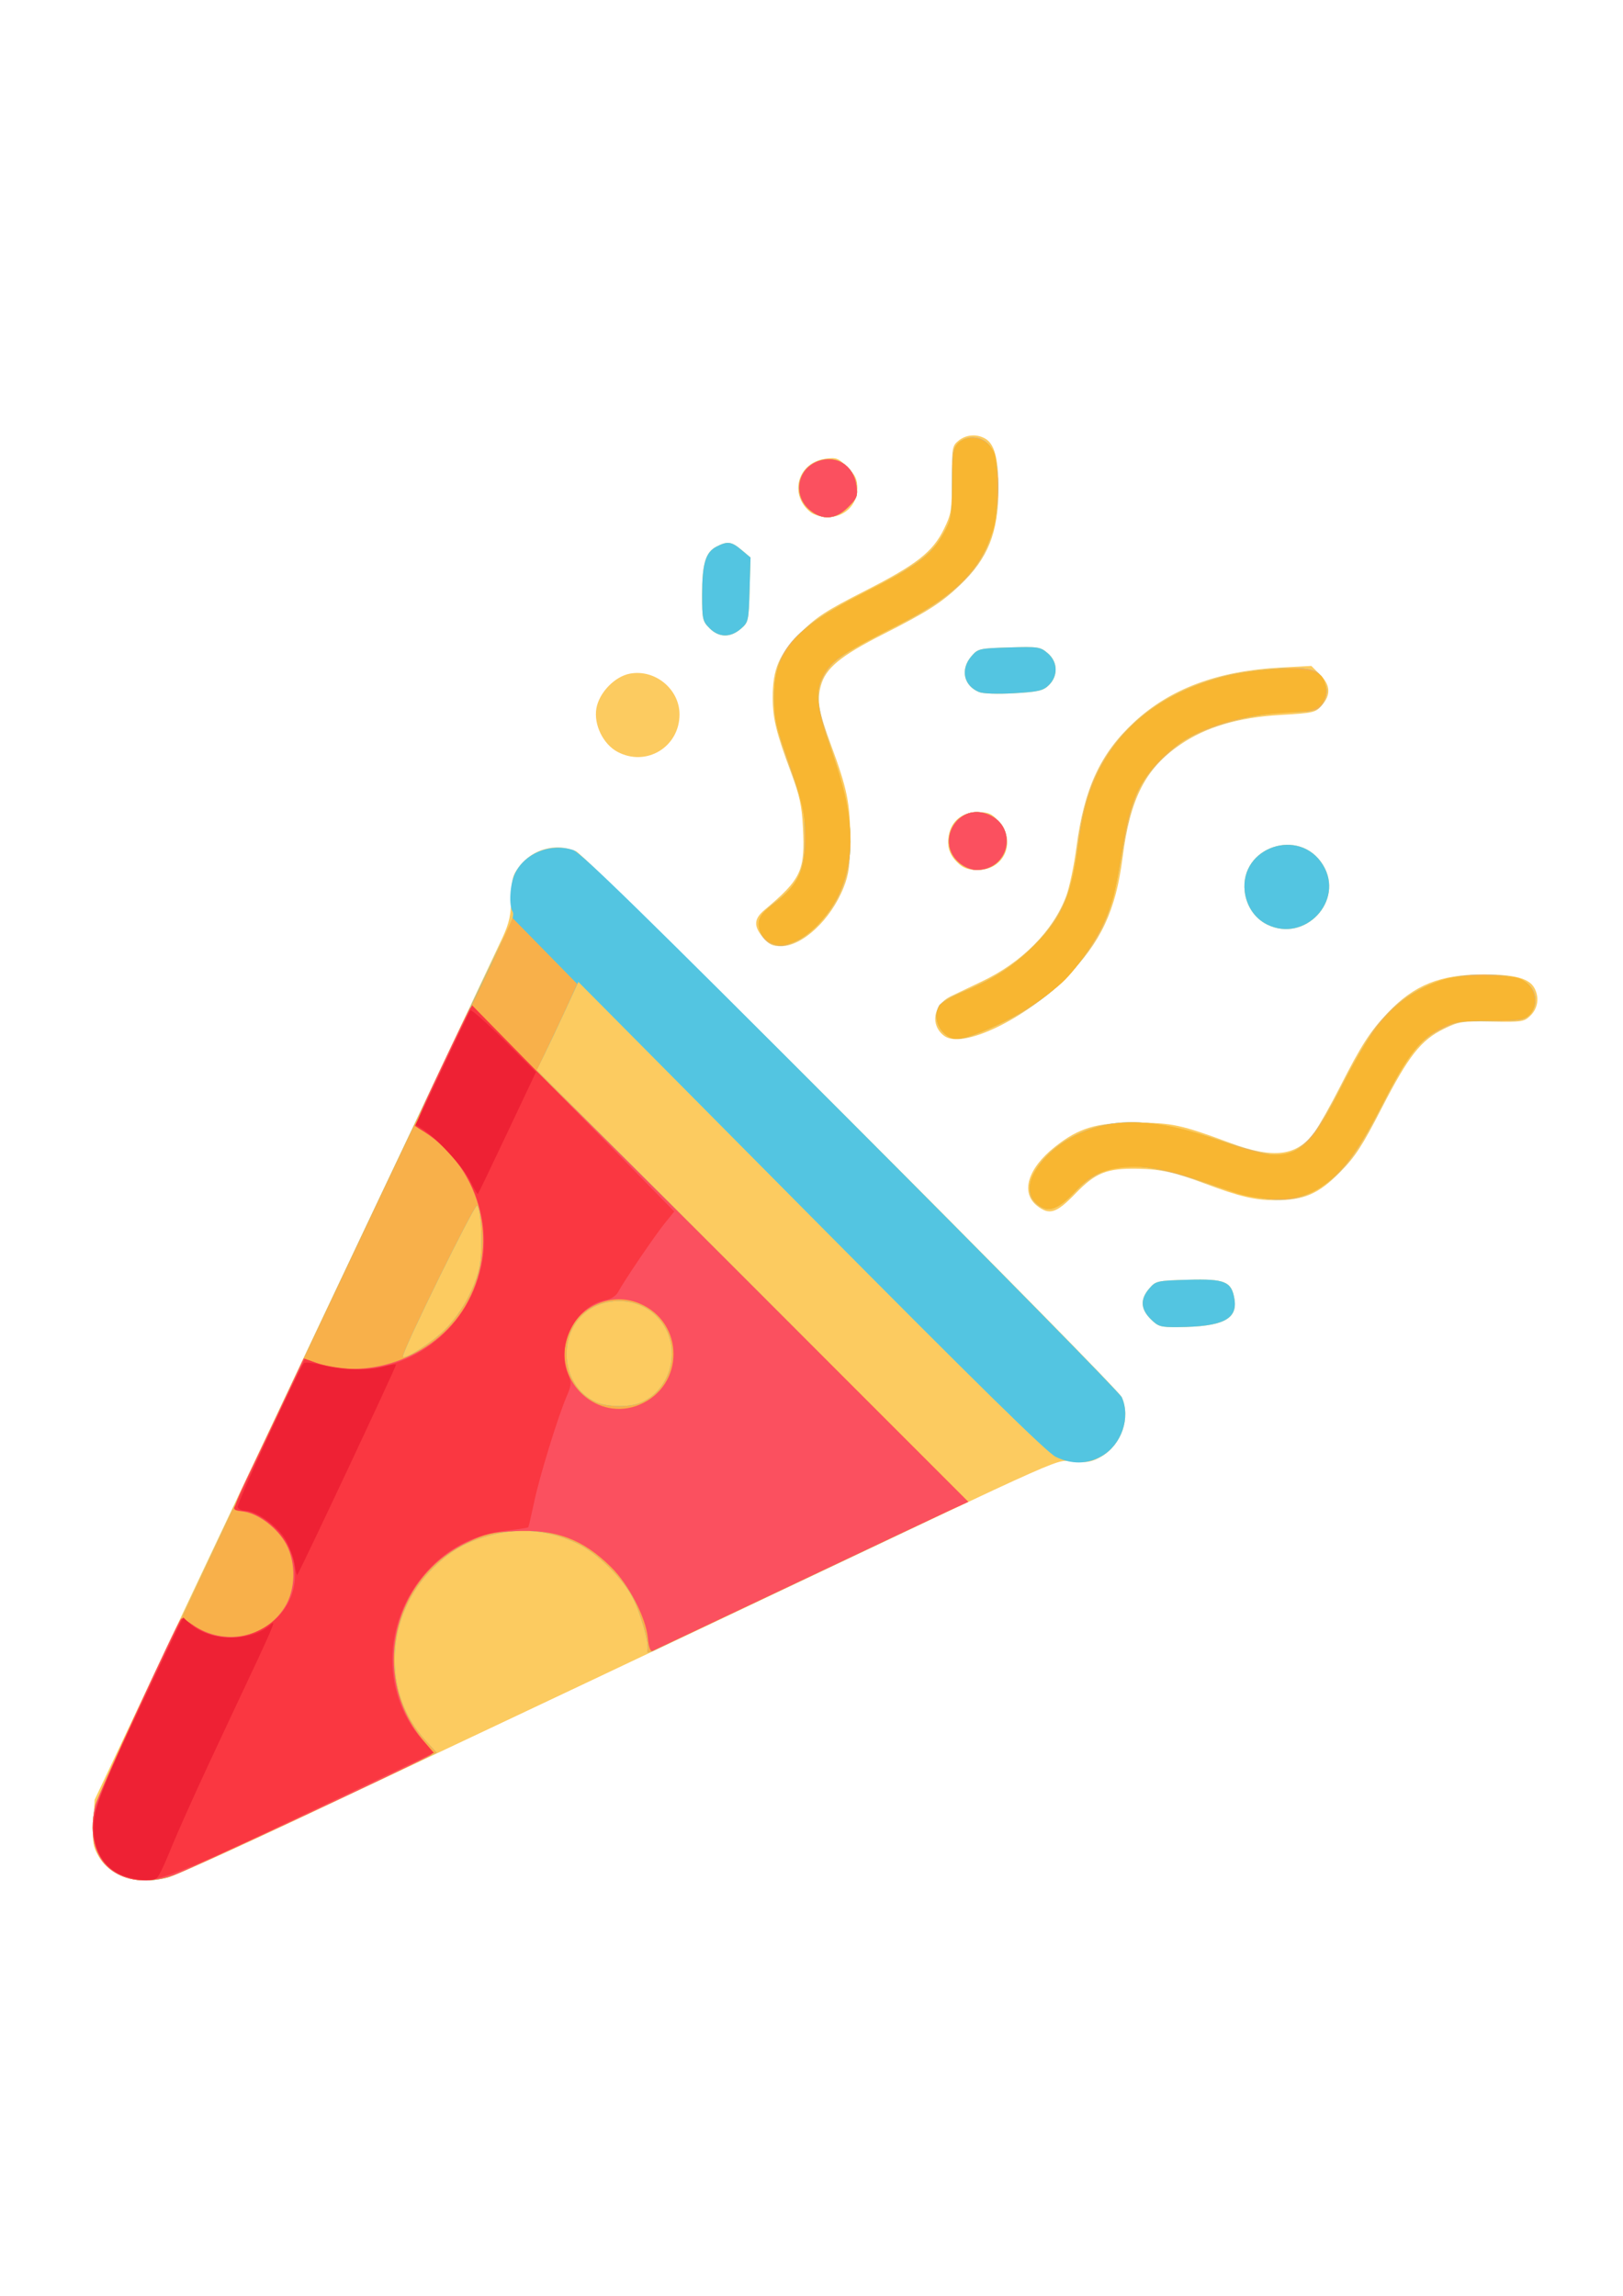 <?xml version="1.0" encoding="UTF-8" standalone="no"?>
<!-- Created with Inkscape (http://www.inkscape.org/) -->

<svg
   width="210mm"
   height="297mm"
   viewBox="0 0 210 297"
   version="1.1"
   id="svg5"
   inkscape:version="1.1 (c68e22c387, 2021-05-23)"
   sodipodi:docname="confetti.svg"
   xmlns:inkscape="http://www.inkscape.org/namespaces/inkscape"
   xmlns:sodipodi="http://sodipodi.sourceforge.net/DTD/sodipodi-0.dtd"
   xmlns="http://www.w3.org/2000/svg"
   xmlns:svg="http://www.w3.org/2000/svg">
  <sodipodi:namedview
     id="namedview7"
     pagecolor="#505050"
     bordercolor="#eeeeee"
     borderopacity="1"
     inkscape:pageshadow="0"
     inkscape:pageopacity="0"
     inkscape:pagecheckerboard="0"
     inkscape:document-units="mm"
     showgrid="false"
     inkscape:zoom="0.70710678"
     inkscape:cx="423.17032"
     inkscape:cy="599.04247"
     inkscape:window-width="2560"
     inkscape:window-height="1387"
     inkscape:window-x="1912"
     inkscape:window-y="-8"
     inkscape:window-maximized="1"
     inkscape:current-layer="g135601" />
  <defs
     id="defs2">
    <inkscape:path-effect
       effect="bspline"
       id="path-effect125776"
       is_visible="true"
       lpeversion="1"
       weight="33.333"
       steps="2"
       helper_size="0"
       apply_no_weight="true"
       apply_with_weight="true"
       only_selected="false" />
    <inkscape:path-effect
       effect="bspline"
       id="path-effect120391"
       is_visible="true"
       lpeversion="1"
       weight="33.333"
       steps="2"
       helper_size="0"
       apply_no_weight="true"
       apply_with_weight="true"
       only_selected="false" />
    <linearGradient
       id="linearGradient120202"
       inkscape:swatch="solid">
      <stop
         style="stop-color:#f94342;stop-opacity:1;"
         offset="0"
         id="stop120200" />
    </linearGradient>
    <inkscape:path-effect
       effect="bspline"
       id="path-effect117076"
       is_visible="true"
       lpeversion="1"
       weight="33.333"
       steps="2"
       helper_size="0"
       apply_no_weight="true"
       apply_with_weight="true"
       only_selected="false" />
    <inkscape:path-effect
       effect="bspline"
       id="path-effect42101"
       is_visible="true"
       lpeversion="1"
       weight="33.333"
       steps="2"
       helper_size="0"
       apply_no_weight="true"
       apply_with_weight="true"
       only_selected="false" />
    <inkscape:path-effect
       effect="bspline"
       id="path-effect3394"
       is_visible="true"
       lpeversion="1"
       weight="33.333"
       steps="2"
       helper_size="0"
       apply_no_weight="true"
       apply_with_weight="true"
       only_selected="false" />
    <inkscape:path-effect
       effect="bspline"
       id="path-effect3390"
       is_visible="true"
       lpeversion="1"
       weight="33.333"
       steps="2"
       helper_size="0"
       apply_no_weight="true"
       apply_with_weight="true"
       only_selected="false" />
    <inkscape:path-effect
       effect="bspline"
       id="path-effect3386"
       is_visible="true"
       lpeversion="1"
       weight="33.333"
       steps="2"
       helper_size="0"
       apply_no_weight="true"
       apply_with_weight="true"
       only_selected="false" />
    <inkscape:path-effect
       effect="bspline"
       id="path-effect3382"
       is_visible="true"
       lpeversion="1"
       weight="33.333"
       steps="2"
       helper_size="0"
       apply_no_weight="true"
       apply_with_weight="true"
       only_selected="false" />
    <inkscape:path-effect
       effect="bspline"
       id="path-effect3378"
       is_visible="true"
       lpeversion="1"
       weight="33.333"
       steps="2"
       helper_size="0"
       apply_no_weight="true"
       apply_with_weight="true"
       only_selected="false" />
    <inkscape:path-effect
       effect="bspline"
       id="path-effect3261"
       is_visible="true"
       lpeversion="1"
       weight="33.333"
       steps="2"
       helper_size="0"
       apply_no_weight="true"
       apply_with_weight="true"
       only_selected="false" />
    <inkscape:path-effect
       effect="bspline"
       id="path-effect3257"
       is_visible="true"
       lpeversion="1"
       weight="33.333"
       steps="2"
       helper_size="0"
       apply_no_weight="true"
       apply_with_weight="true"
       only_selected="false" />
    <inkscape:path-effect
       effect="bspline"
       id="path-effect3253"
       is_visible="true"
       lpeversion="1"
       weight="33.333"
       steps="2"
       helper_size="0"
       apply_no_weight="true"
       apply_with_weight="true"
       only_selected="false" />
    <inkscape:path-effect
       effect="bspline"
       id="path-effect3249"
       is_visible="true"
       lpeversion="1"
       weight="33.333"
       steps="2"
       helper_size="0"
       apply_no_weight="true"
       apply_with_weight="true"
       only_selected="false" />
    <inkscape:path-effect
       effect="bspline"
       id="path-effect3245"
       is_visible="true"
       lpeversion="1"
       weight="33.333"
       steps="2"
       helper_size="0"
       apply_no_weight="true"
       apply_with_weight="true"
       only_selected="false" />
    <inkscape:path-effect
       effect="bspline"
       id="path-effect3241"
       is_visible="true"
       lpeversion="1"
       weight="33.333"
       steps="2"
       helper_size="0"
       apply_no_weight="true"
       apply_with_weight="true"
       only_selected="false" />
    <inkscape:path-effect
       effect="bspline"
       id="path-effect3237"
       is_visible="true"
       lpeversion="1"
       weight="33.333"
       steps="2"
       helper_size="0"
       apply_no_weight="true"
       apply_with_weight="true"
       only_selected="false" />
    <inkscape:path-effect
       effect="bspline"
       id="path-effect3233"
       is_visible="true"
       lpeversion="1"
       weight="33.333"
       steps="2"
       helper_size="0"
       apply_no_weight="true"
       apply_with_weight="true"
       only_selected="false" />
    <inkscape:path-effect
       effect="bspline"
       id="path-effect3229"
       is_visible="true"
       lpeversion="1"
       weight="33.333"
       steps="2"
       helper_size="0"
       apply_no_weight="true"
       apply_with_weight="true"
       only_selected="false" />
    <inkscape:path-effect
       effect="bspline"
       id="path-effect3225"
       is_visible="true"
       lpeversion="1"
       weight="33.333"
       steps="2"
       helper_size="0"
       apply_no_weight="true"
       apply_with_weight="true"
       only_selected="false" />
    <inkscape:path-effect
       effect="bspline"
       id="path-effect3221"
       is_visible="true"
       lpeversion="1"
       weight="33.333"
       steps="2"
       helper_size="0"
       apply_no_weight="true"
       apply_with_weight="true"
       only_selected="false" />
    <inkscape:path-effect
       effect="bspline"
       id="path-effect3213"
       is_visible="true"
       lpeversion="1"
       weight="33.333"
       steps="2"
       helper_size="0"
       apply_no_weight="true"
       apply_with_weight="true"
       only_selected="false" />
  </defs>
  <g
     inkscape:label="Calque 1"
     inkscape:groupmode="layer"
     id="layer1">
    <g
       id="g120224"
       transform="translate(413.317,-20.14)" />
    <g
       id="g135601"
       transform="translate(26.236,6.754)">
      <path
         style="fill:#fccb60;stroke-width:0.365"
         d="m -10.995,235.702 c -1.053,-0.531 -1.926,-1.338 -2.471,-2.282 -0.739,-1.28 -0.824,-1.825 -0.685,-4.402 l 0.158,-2.941 L 0.155,196.153 C 7.937,179.694 19.564,155.136 25.994,141.578 32.424,128.021 38.176,115.861 38.776,114.555 c 0.882,-1.919 1.1,-2.904 1.137,-5.141 0.04,-2.403 0.175,-2.937 1.029,-4.057 1.742,-2.283 4.715,-3.092 7.338,-1.996 1.409,0.589 69.973,69.163 70.631,70.641 1.176,2.643 -0.029,6.143 -2.639,7.664 -1.204,0.702 -1.821,0.818 -3.593,0.678 -2.512,-0.199 1.239,-1.862 -41.682,18.481 -15.465,7.33 -30.666,14.522 -33.779,15.983 -3.113,1.46 -13.437,6.331 -22.941,10.824 -9.504,4.493 -17.967,8.328 -18.807,8.521 -2.544,0.587 -4.709,0.436 -6.468,-0.452 z m 133.639,-71.82 c -1.305,-1.305 -1.365,-2.562 -0.187,-3.933 0.855,-0.995 1.002,-1.028 5.036,-1.145 4.76,-0.138 5.633,0.226 5.998,2.503 0.418,2.611 -1.515,3.571 -7.286,3.622 -2.283,0.02 -2.583,-0.068 -3.56,-1.046 z m -14.684,-14.64 c -2.175,-1.71 -1.225,-4.846 2.315,-7.645 3.101,-2.451 5.312,-3.113 10.389,-3.11 4.728,0.002 5.932,0.259 12.233,2.602 5.685,2.114 8.692,1.73 10.959,-1.4 0.597,-0.824 2.096,-3.488 3.333,-5.921 2.676,-5.265 3.87,-7.116 6.118,-9.482 3.46,-3.641 6.816,-4.984 12.456,-4.984 3.971,0 5.871,0.514 6.544,1.771 0.644,1.203 0.453,2.586 -0.486,3.525 -0.838,0.838 -1.083,0.877 -5.021,0.806 -3.875,-0.07 -4.274,-0.01 -6.227,0.949 -2.962,1.454 -4.546,3.473 -8.017,10.22 -2.542,4.942 -3.434,6.313 -5.417,8.324 -2.764,2.803 -4.659,3.622 -8.373,3.615 -2.665,-0.006 -4.578,-0.457 -9.117,-2.156 -3.929,-1.47 -5.733,-1.865 -8.742,-1.912 -3.954,-0.061 -5.394,0.515 -7.977,3.193 -2.474,2.565 -3.378,2.856 -4.97,1.604 z M 95.918,127.245 c -1.831,-1.39 -1.404,-4.004 0.831,-5.096 0.701,-0.342 2.506,-1.205 4.013,-1.917 5.215,-2.464 9.271,-6.555 10.951,-11.044 0.424,-1.134 1.02,-3.964 1.324,-6.29 1.001,-7.653 3.085,-12.168 7.509,-16.263 4.636,-4.292 10.789,-6.59 18.809,-7.023 l 4.083,-0.22 1.12,1.12 c 1.353,1.353 1.435,2.597 0.26,3.962 -0.824,0.958 -1.053,1.012 -5.44,1.268 -5.404,0.315 -9.604,1.565 -12.923,3.847 -4.49,3.086 -6.468,6.96 -7.435,14.558 -0.878,6.896 -2.814,11.022 -7.3,15.556 -5.393,5.45 -13.476,9.308 -15.802,7.541 z M 72.493,114.527 c -1.245,-1.48 -1.193,-2.405 0.201,-3.575 4.751,-3.986 5.254,-5.064 4.965,-10.639 -0.147,-2.824 -0.433,-4.148 -1.54,-7.121 -1.933,-5.19 -2.371,-6.978 -2.376,-9.703 -0.007,-3.692 0.818,-5.604 3.617,-8.395 2.045,-2.039 3.284,-2.844 8.301,-5.399 6.714,-3.419 8.779,-5.035 10.241,-8.011 0.948,-1.93 1.025,-2.412 1.025,-6.409 0,-4.102 0.044,-4.358 0.862,-5.021 0.963,-0.78 2.282,-0.898 3.392,-0.304 1.257,0.673 1.771,2.573 1.771,6.544 0,5.641 -1.343,8.997 -4.984,12.456 -2.408,2.288 -4.223,3.447 -9.925,6.339 -5.543,2.811 -7.461,4.398 -8.075,6.682 -0.516,1.918 -0.27,3.357 1.291,7.572 2.131,5.753 2.521,7.663 2.501,12.233 -0.015,3.456 -0.163,4.565 -0.834,6.264 -1.643,4.161 -5.326,7.613 -8.123,7.613 -1.077,0 -1.566,-0.238 -2.311,-1.124 z m 65.231,-1.675 c -1.603,-0.79 -2.695,-2.406 -2.909,-4.304 -0.647,-5.74 7.119,-8.345 10.135,-3.4 2.811,4.61 -2.347,10.109 -7.226,7.704 z m -39.97,-7.917 c -1.149,-1.065 -1.508,-2.149 -1.221,-3.682 0.342,-1.824 1.768,-2.948 3.74,-2.948 1.395,0 1.805,0.18 2.709,1.193 2.328,2.605 0.753,6.294 -2.687,6.294 -1.191,0 -1.862,-0.226 -2.542,-0.856 z M 53.648,90.502 c -1.843,-0.988 -3.073,-3.515 -2.722,-5.591 0.346,-2.045 2.366,-4.148 4.343,-4.518 3.245,-0.609 6.42,2.002 6.418,5.277 -0.003,4.229 -4.321,6.825 -8.038,4.833 z m 46.781,-7.732 c -1.985,-0.833 -2.43,-2.932 -0.978,-4.62 0.85,-0.989 1.019,-1.029 4.874,-1.147 3.785,-0.116 4.047,-0.076 5.02,0.761 1.303,1.12 1.352,2.933 0.113,4.136 -0.722,0.701 -1.372,0.85 -4.496,1.029 -2.149,0.124 -4.014,0.058 -4.532,-0.159 z M 65.572,74.519 c -0.901,-0.901 -0.963,-1.179 -0.963,-4.328 0,-4.002 0.444,-5.498 1.847,-6.224 1.443,-0.746 1.943,-0.68 3.267,0.434 l 1.154,0.971 -0.121,4.174 c -0.118,4.055 -0.151,4.199 -1.146,5.055 -1.352,1.162 -2.824,1.132 -4.038,-0.082 z m 13.048,-15.022 c -2.818,-2.283 -1.646,-6.425 1.956,-6.908 1.404,-0.188 1.657,-0.092 2.83,1.082 1.047,1.047 1.288,1.563 1.288,2.757 0,2.106 -1.641,3.72 -3.771,3.708 -0.889,-0.005 -1.848,-0.271 -2.303,-0.639 z"
         id="path135615" />
      <path
         style="fill:#53c5e1;stroke-width:0.365"
         d="m -10.997,235.683 c -2.819,-1.491 -3.867,-4.719 -2.896,-8.926 0.355,-1.536 48.076,-102.79 53.429,-113.362 0.537,-1.061 0.749,-1.891 0.559,-2.191 -0.512,-0.808 -0.353,-3.583 0.282,-4.921 1.267,-2.67 4.631,-4.033 7.565,-3.064 1.007,0.332 9.38,8.517 35.922,35.114 19.035,19.075 34.807,35.126 35.049,35.67 1.179,2.651 -0.034,6.165 -2.639,7.64 -1.827,1.035 -3.864,1.059 -5.906,0.07 -1.137,-0.55 -10.011,-9.264 -31.674,-31.104 l -30.095,-30.339 -1.756,3.807 c -0.966,2.094 -2.181,4.66 -2.7,5.702 l -0.944,1.895 27.859,27.858 c 15.323,15.322 27.74,27.961 27.594,28.088 -0.146,0.127 -8.728,4.22 -19.072,9.096 -10.344,4.876 -19.582,9.255 -20.53,9.731 -1.215,0.61 -1.664,0.711 -1.524,0.345 0.292,-0.762 -0.787,-4.656 -1.899,-6.85 -1.268,-2.502 -4.578,-5.763 -7.087,-6.982 -3.563,-1.731 -7.4,-2.127 -11.149,-1.15 -3.222,0.839 -5.196,1.941 -7.5,4.185 -6.314,6.151 -6.785,16.213 -1.051,22.434 l 1.429,1.55 -16.701,7.884 c -9.185,4.336 -17.358,8.059 -18.161,8.272 -2.392,0.634 -4.657,0.475 -6.405,-0.45 z m 67.457,-60.897 c 3.786,-1.43 5.414,-6.306 3.307,-9.902 -1.23,-2.1 -3.405,-3.326 -5.899,-3.326 -3.946,0 -6.787,2.872 -6.787,6.86 0,2.809 1.455,5.176 3.834,6.238 1.33,0.594 4.143,0.659 5.545,0.129 z m -25.119,-9.539 c 2.053,-2.053 3.774,-5.136 4.423,-7.926 0.489,-2.101 0.308,-7.543 -0.27,-8.121 -0.287,-0.287 -9.608,18.667 -9.597,19.515 0.007,0.611 3.747,-1.771 5.445,-3.468 z m 91.302,-1.365 c -1.305,-1.305 -1.365,-2.562 -0.187,-3.933 0.855,-0.995 1.002,-1.028 5.036,-1.145 4.76,-0.138 5.633,0.226 5.998,2.503 0.418,2.611 -1.515,3.571 -7.286,3.622 -2.283,0.02 -2.583,-0.068 -3.56,-1.046 z m -14.875,-15.015 c -2.228,-2.076 0.669,-6.723 5.591,-8.97 4.856,-2.216 9.816,-1.955 18.492,0.972 3.011,1.016 6.009,1.804 6.865,1.804 3.245,0 5.039,-1.855 8.696,-8.996 1.454,-2.839 3.374,-6.154 4.267,-7.367 3.852,-5.233 9.498,-7.585 16.426,-6.843 1.696,0.182 2.712,0.5 3.353,1.052 1.2,1.032 1.295,2.908 0.202,4 -0.714,0.714 -1.179,0.787 -5.101,0.797 -4.069,0.01 -4.437,0.074 -6.472,1.113 -2.697,1.377 -4.185,3.273 -7.163,9.123 -3.163,6.212 -5.027,8.897 -7.401,10.655 -3.984,2.951 -7.245,2.969 -15.643,0.085 -9.212,-3.163 -13.203,-2.893 -17.068,1.156 -2.298,2.408 -3.592,2.772 -5.045,1.418 z M 95.815,126.805 c -0.927,-0.927 -1.151,-2.327 -0.552,-3.446 0.189,-0.353 1.463,-1.111 2.83,-1.684 3.962,-1.66 6.277,-3.087 8.726,-5.378 4.019,-3.759 5.61,-7.05 6.344,-13.12 0.536,-4.438 1.278,-7.275 2.619,-10.014 3.018,-6.165 8.555,-10.365 16.379,-12.422 2.905,-0.764 8.682,-1.289 10.595,-0.964 1.37,0.233 1.745,0.482 2.252,1.493 0.474,0.945 0.526,1.451 0.235,2.285 -0.478,1.372 -1.283,1.786 -3.477,1.786 -5.383,0 -11.879,1.69 -15.153,3.943 -0.872,0.6 -2.266,1.829 -3.098,2.732 -2.659,2.884 -3.486,5.03 -4.692,12.17 -1.041,6.164 -1.842,8.438 -4.229,12.007 -2.948,4.407 -7.02,7.621 -12.835,10.128 -3.751,1.618 -4.731,1.697 -5.945,0.484 z M 73.488,115.283 c -1.023,-0.412 -1.652,-1.594 -1.507,-2.83 0.08,-0.681 0.716,-1.428 2.13,-2.5 3.002,-2.277 3.833,-4.143 3.804,-8.543 -0.021,-3.226 -0.16,-3.866 -1.993,-9.129 -1.773,-5.092 -1.972,-5.972 -1.985,-8.764 -0.028,-6.074 2.351,-8.88 11.421,-13.467 6.836,-3.458 8.979,-5.042 10.473,-7.741 1.045,-1.889 1.097,-2.187 1.12,-6.468 0.022,-4.063 0.098,-4.561 0.797,-5.26 1.079,-1.079 2.96,-0.977 3.986,0.216 1.517,1.763 1.594,7.988 0.15,12.096 -1.583,4.503 -4.953,7.674 -11.896,11.191 -6.845,3.468 -8.468,4.545 -9.495,6.296 -1.326,2.263 -1.183,3.875 0.887,10.024 2.92,8.67 3.178,13.692 0.955,18.556 -1.097,2.401 -3.609,5.148 -5.494,6.009 -1.616,0.738 -2.175,0.791 -3.354,0.316 z m 64.235,-2.431 c -1.603,-0.79 -2.695,-2.406 -2.909,-4.304 -0.647,-5.74 7.119,-8.345 10.135,-3.4 2.811,4.61 -2.347,10.109 -7.226,7.704 z m -39.829,-7.984 c -3.105,-2.613 -0.393,-7.637 3.44,-6.372 4.229,1.396 3.212,7.295 -1.258,7.295 -0.628,0 -1.548,-0.389 -2.182,-0.923 z m 2.534,-22.099 c -1.985,-0.833 -2.43,-2.932 -0.978,-4.62 0.85,-0.989 1.019,-1.029 4.874,-1.147 3.785,-0.116 4.047,-0.076 5.02,0.761 1.303,1.12 1.352,2.933 0.113,4.136 -0.722,0.701 -1.372,0.85 -4.496,1.029 -2.149,0.124 -4.014,0.058 -4.532,-0.159 z M 65.572,74.519 c -0.901,-0.901 -0.963,-1.179 -0.963,-4.328 0,-4.002 0.444,-5.498 1.847,-6.224 1.443,-0.746 1.943,-0.68 3.267,0.434 l 1.154,0.971 -0.121,4.174 c -0.118,4.055 -0.151,4.199 -1.146,5.055 -1.352,1.162 -2.824,1.132 -4.038,-0.082 z M 78.526,59.209 c -2.187,-1.84 -1.697,-5.136 0.928,-6.233 2.414,-1.009 4.774,0.421 5.135,3.112 0.178,1.329 0.068,1.609 -1.09,2.767 -1.625,1.625 -3.318,1.745 -4.973,0.353 z"
         id="path135613" />
      <path
         style="fill:#f8b04a;stroke-width:0.365"
         d="m -10.997,235.683 c -2.819,-1.491 -3.867,-4.719 -2.896,-8.926 0.3,-1.3 38.759,-83.062 48.659,-103.447 1.704,-3.51 3.6,-7.487 4.212,-8.839 l 1.113,-2.458 4.179,4.261 4.179,4.261 -0.999,2.214 c -0.549,1.217 -1.725,3.729 -2.612,5.581 l -1.614,3.368 27.847,27.845 c 15.316,15.315 27.727,27.949 27.582,28.075 -0.146,0.127 -8.728,4.22 -19.072,9.096 -10.344,4.876 -19.582,9.255 -20.53,9.731 -1.215,0.61 -1.664,0.711 -1.524,0.345 0.292,-0.762 -0.787,-4.656 -1.899,-6.85 -1.268,-2.502 -4.578,-5.763 -7.087,-6.982 -3.563,-1.731 -7.4,-2.127 -11.149,-1.15 -3.222,0.839 -5.196,1.941 -7.5,4.185 -6.314,6.151 -6.785,16.213 -1.051,22.433 l 1.429,1.55 -16.701,7.884 c -9.185,4.336 -17.358,8.059 -18.161,8.272 -2.392,0.634 -4.657,0.475 -6.405,-0.45 z m 67.457,-60.897 c 3.786,-1.43 5.414,-6.306 3.307,-9.902 -1.23,-2.1 -3.405,-3.326 -5.899,-3.326 -3.946,0 -6.787,2.872 -6.787,6.86 0,2.809 1.455,5.176 3.834,6.238 1.33,0.594 4.143,0.659 5.545,0.129 z m -25.119,-9.539 c 2.053,-2.053 3.774,-5.136 4.423,-7.926 0.489,-2.101 0.308,-7.543 -0.27,-8.121 -0.287,-0.287 -9.608,18.667 -9.597,19.515 0.007,0.611 3.747,-1.771 5.445,-3.468 z m 76.427,-16.379 c -2.228,-2.076 0.669,-6.723 5.591,-8.97 4.856,-2.216 9.816,-1.955 18.492,0.972 3.011,1.016 6.009,1.804 6.865,1.804 3.245,0 5.039,-1.855 8.696,-8.996 1.454,-2.839 3.374,-6.154 4.267,-7.367 3.852,-5.233 9.498,-7.585 16.426,-6.843 1.696,0.182 2.712,0.5 3.353,1.052 1.2,1.032 1.295,2.908 0.202,4 -0.714,0.714 -1.179,0.787 -5.101,0.797 -4.069,0.01 -4.437,0.074 -6.472,1.113 -2.697,1.377 -4.185,3.273 -7.163,9.123 -3.163,6.212 -5.027,8.897 -7.401,10.655 -3.984,2.951 -7.245,2.969 -15.643,0.085 -9.212,-3.163 -13.203,-2.893 -17.068,1.156 -2.298,2.408 -3.592,2.772 -5.045,1.418 z M 95.815,126.805 c -0.927,-0.927 -1.151,-2.327 -0.552,-3.446 0.189,-0.353 1.463,-1.111 2.83,-1.684 3.962,-1.66 6.277,-3.087 8.726,-5.378 4.019,-3.759 5.61,-7.05 6.344,-13.12 0.536,-4.438 1.278,-7.275 2.619,-10.014 3.018,-6.165 8.555,-10.365 16.379,-12.422 2.905,-0.764 8.682,-1.289 10.595,-0.964 1.37,0.233 1.745,0.482 2.252,1.493 0.474,0.945 0.526,1.451 0.235,2.285 -0.478,1.372 -1.283,1.786 -3.477,1.786 -5.383,0 -11.879,1.69 -15.153,3.943 -0.872,0.6 -2.266,1.829 -3.098,2.732 -2.659,2.884 -3.486,5.03 -4.692,12.17 -1.041,6.164 -1.842,8.438 -4.229,12.007 -2.948,4.407 -7.02,7.621 -12.835,10.128 -3.751,1.618 -4.731,1.697 -5.945,0.484 z M 73.488,115.283 c -1.023,-0.412 -1.652,-1.594 -1.507,-2.83 0.08,-0.681 0.716,-1.428 2.13,-2.5 3.002,-2.277 3.833,-4.143 3.804,-8.543 -0.021,-3.226 -0.16,-3.866 -1.993,-9.129 -1.773,-5.092 -1.972,-5.972 -1.985,-8.764 -0.028,-6.074 2.351,-8.88 11.421,-13.467 6.836,-3.458 8.979,-5.042 10.473,-7.741 1.045,-1.889 1.097,-2.187 1.12,-6.468 0.022,-4.063 0.098,-4.561 0.797,-5.26 1.079,-1.079 2.96,-0.977 3.986,0.216 1.517,1.763 1.594,7.988 0.15,12.096 -1.583,4.503 -4.953,7.674 -11.896,11.191 -6.845,3.468 -8.468,4.545 -9.495,6.296 -1.326,2.263 -1.183,3.875 0.887,10.024 2.92,8.67 3.178,13.692 0.955,18.556 -1.097,2.401 -3.609,5.148 -5.494,6.009 -1.616,0.738 -2.175,0.791 -3.354,0.316 z m 24.406,-10.415 c -3.105,-2.613 -0.393,-7.637 3.44,-6.372 4.229,1.396 3.212,7.295 -1.258,7.295 -0.628,0 -1.548,-0.389 -2.182,-0.923 z M 78.526,59.209 c -2.187,-1.84 -1.697,-5.136 0.928,-6.233 2.414,-1.009 4.774,0.421 5.135,3.112 0.178,1.329 0.068,1.609 -1.09,2.767 -1.625,1.625 -3.318,1.745 -4.973,0.353 z"
         id="path135611" />
      <path
         style="fill:#f8b631;stroke-width:0.365"
         d="m -10.997,235.683 c -2.814,-1.488 -3.867,-4.721 -2.901,-8.905 0.282,-1.222 10.572,-23.595 11.091,-24.113 0.076,-0.076 0.755,0.28 1.51,0.792 4.054,2.751 9.343,1.739 11.889,-2.276 1.421,-2.241 1.514,-5.692 0.218,-8.147 -1.058,-2.005 -3.499,-3.911 -5.397,-4.214 -1.745,-0.279 -1.843,0.159 1.566,-6.97 1.419,-2.968 3.37,-7.079 4.334,-9.134 l 1.753,-3.736 1.48,0.522 c 7.203,2.542 16.072,-0.984 19.727,-7.843 4.276,-8.023 1.52,-17.796 -6.334,-22.454 -0.547,-0.325 -0.222,-1.197 2.923,-7.851 1.946,-4.117 3.643,-7.605 3.772,-7.751 0.128,-0.146 14.676,14.178 32.328,31.831 l 32.094,32.096 -2.342,1.078 c -1.288,0.593 -10.394,4.895 -20.236,9.561 -9.841,4.666 -18.077,8.559 -18.302,8.651 -0.257,0.105 -0.474,-0.519 -0.586,-1.684 -0.255,-2.652 -2.47,-6.914 -4.77,-9.178 -3.689,-3.632 -7.157,-4.912 -12.54,-4.63 -2.891,0.151 -3.762,0.36 -6.067,1.455 -9.814,4.661 -12.607,17.534 -5.583,25.738 1.191,1.392 1.252,1.565 0.661,1.881 -3.434,1.838 -31.464,14.912 -33.093,15.437 -2.905,0.935 -5.228,0.885 -7.194,-0.155 z m 67.488,-60.709 c 5.892,-2.462 5.892,-10.65 0,-13.111 -3.847,-1.607 -8.349,0.607 -9.435,4.64 -1.521,5.648 4.105,10.699 9.435,8.472 z m 51.273,-26.207 c -1.099,-1.17 -1.009,-2.765 0.255,-4.51 3.156,-4.357 8.933,-6.484 15.256,-5.617 2.965,0.406 4.987,0.968 10.444,2.902 3.718,1.318 5.928,1.43 7.939,0.404 1.765,-0.901 2.874,-2.503 6.01,-8.687 3.897,-7.684 6.899,-10.961 11.85,-12.933 1.709,-0.681 2.754,-0.816 6.327,-0.816 3.757,-7.3e-4 4.404,0.091 5.295,0.754 1.335,0.993 1.604,3.306 0.499,4.305 -0.618,0.559 -1.439,0.671 -5.221,0.711 -3.662,0.039 -4.756,0.18 -5.948,0.767 -2.785,1.372 -4.574,3.652 -7.823,9.966 -3.433,6.673 -6.046,9.971 -9.059,11.436 -2.349,1.142 -6.952,1.167 -10.142,0.056 -1.205,-0.42 -3.659,-1.275 -5.453,-1.901 -4.234,-1.477 -8.005,-1.8 -10.994,-0.941 -1.827,0.525 -2.501,0.972 -4.198,2.787 -2.307,2.468 -3.63,2.814 -5.036,1.317 z M 95.815,126.805 c -0.987,-0.987 -1.162,-2.557 -0.398,-3.564 0.261,-0.344 1.791,-1.18 3.398,-1.858 3.863,-1.629 6.437,-3.38 9.2,-6.258 3.443,-3.585 4.332,-5.866 5.542,-14.211 1.492,-10.291 7.681,-17.131 18.083,-19.985 5.305,-1.455 12.164,-1.53 13.178,-0.142 0.771,1.054 0.612,2.859 -0.327,3.712 -0.676,0.614 -1.502,0.786 -4.656,0.968 -9.193,0.531 -15.013,3.477 -18.506,9.368 -1.129,1.903 -1.84,4.468 -2.481,8.947 -0.316,2.209 -0.802,4.771 -1.079,5.692 -1.088,3.615 -4.211,8.759 -6.649,10.952 -2.703,2.431 -7.061,5.065 -10.554,6.38 -2.972,1.119 -3.631,1.119 -4.751,-0.001 z M 73.556,115.215 c -1.981,-1.149 -2.207,-3.104 -0.505,-4.374 2.753,-2.055 3.901,-3.437 4.484,-5.399 1.11,-3.738 0.501,-7.741 -2.362,-15.535 -0.977,-2.659 -1.212,-3.844 -1.23,-6.208 -0.025,-3.254 0.398,-4.619 2.215,-7.148 1.568,-2.183 4.285,-4.039 10.546,-7.206 5.874,-2.971 7.621,-4.321 9.138,-7.06 1.025,-1.85 1.087,-2.202 1.138,-6.452 0.046,-3.765 0.161,-4.613 0.711,-5.221 0.993,-1.097 3.309,-0.824 4.298,0.507 0.663,0.891 0.755,1.538 0.754,5.295 -7.3e-4,3.573 -0.136,4.618 -0.816,6.327 -1.999,5.017 -5.255,7.963 -13.304,12.036 -2.865,1.45 -5.847,3.136 -6.626,3.748 -2.717,2.133 -3.079,4.955 -1.286,10.015 1.923,5.426 2.495,7.474 2.888,10.34 0.71,5.178 -0.553,9.978 -3.543,13.471 -2.116,2.472 -4.994,3.741 -6.502,2.866 z m 24.339,-10.346 c -3.105,-2.613 -0.393,-7.637 3.44,-6.372 4.229,1.396 3.212,7.295 -1.258,7.295 -0.628,0 -1.548,-0.389 -2.182,-0.923 z M 78.54,59.222 c -2.154,-1.812 -1.683,-5.16 0.876,-6.229 2.453,-1.025 4.808,0.386 5.172,3.097 0.178,1.329 0.068,1.609 -1.09,2.767 -1.62,1.62 -3.319,1.745 -4.958,0.366 z"
         id="path135609" />
      <path
         style="fill:#fb505f;stroke-width:0.365"
         d="m -10.997,235.683 c -2.814,-1.488 -3.867,-4.721 -2.901,-8.905 0.282,-1.222 10.572,-23.595 11.091,-24.113 0.076,-0.076 0.755,0.28 1.51,0.792 4.054,2.751 9.343,1.739 11.889,-2.276 1.421,-2.241 1.514,-5.692 0.218,-8.147 -1.058,-2.005 -3.499,-3.911 -5.397,-4.214 -1.745,-0.279 -1.843,0.159 1.566,-6.97 1.419,-2.968 3.37,-7.079 4.334,-9.134 l 1.753,-3.736 1.48,0.522 c 7.203,2.542 16.072,-0.984 19.727,-7.843 4.276,-8.023 1.52,-17.796 -6.334,-22.454 -0.547,-0.325 -0.222,-1.197 2.923,-7.851 1.946,-4.117 3.643,-7.605 3.772,-7.751 0.128,-0.146 14.676,14.178 32.328,31.831 l 32.094,32.096 -2.342,1.078 c -1.288,0.593 -10.394,4.895 -20.236,9.561 -9.841,4.666 -18.077,8.559 -18.302,8.651 -0.257,0.105 -0.474,-0.519 -0.586,-1.684 -0.255,-2.652 -2.47,-6.914 -4.77,-9.178 -3.689,-3.632 -7.157,-4.912 -12.54,-4.63 -2.891,0.151 -3.762,0.36 -6.067,1.455 -9.814,4.661 -12.607,17.534 -5.583,25.738 1.191,1.392 1.252,1.565 0.661,1.881 -3.434,1.838 -31.464,14.912 -33.093,15.437 -2.905,0.935 -5.228,0.885 -7.194,-0.155 z m 67.488,-60.709 c 5.892,-2.462 5.892,-10.65 0,-13.111 -3.847,-1.607 -8.349,0.607 -9.435,4.64 -1.521,5.648 4.105,10.699 9.435,8.472 z m 41.404,-70.106 c -3.105,-2.613 -0.393,-7.637 3.44,-6.372 4.229,1.396 3.212,7.295 -1.258,7.295 -0.628,0 -1.548,-0.389 -2.182,-0.923 z M 78.54,59.222 c -2.154,-1.812 -1.683,-5.16 0.876,-6.229 2.453,-1.025 4.808,0.386 5.172,3.097 0.178,1.329 0.068,1.609 -1.09,2.767 -1.62,1.62 -3.319,1.745 -4.958,0.366 z"
         id="path135607" />
      <path
         style="fill:#fa3741;stroke-width:0.365"
         d="m -10.07,235.976 c -1.852,-0.655 -3.312,-2.27 -3.865,-4.276 -0.823,-2.986 -0.137,-5.092 5.711,-17.505 2.966,-6.297 5.438,-11.507 5.493,-11.577 0.055,-0.07 0.645,0.277 1.31,0.771 2.595,1.928 5.599,2.231 8.54,0.861 4.388,-2.043 6.046,-6.82 3.849,-11.091 -1.237,-2.405 -4.051,-4.472 -6.087,-4.472 -0.63,0 -0.906,-0.16 -0.788,-0.456 0.1,-0.251 2.189,-4.675 4.641,-9.83 l 4.459,-9.374 1.514,0.544 c 0.833,0.299 2.665,0.633 4.071,0.741 8.396,0.645 15.973,-5.461 17.415,-14.033 1.034,-6.152 -2.008,-13.124 -7.146,-16.374 l -1.593,-1.008 1.729,-3.68 c 0.951,-2.024 2.614,-5.534 3.696,-7.801 l 1.967,-4.121 13.082,13.339 13.082,13.339 -1.257,1.555 c -1.308,1.617 -5.329,7.55 -6.038,8.907 -0.237,0.453 -0.912,0.874 -1.613,1.005 -3.811,0.715 -6.411,5.831 -4.855,9.554 0.483,1.156 0.468,1.423 -0.168,2.905 -1.144,2.668 -3.508,10.359 -4.209,13.692 -0.359,1.707 -0.699,3.162 -0.754,3.233 -0.056,0.071 -1.326,0.266 -2.822,0.434 -3.809,0.427 -7.036,1.967 -9.688,4.623 -6.259,6.269 -6.792,16.147 -1.21,22.428 l 1.499,1.687 -15.6,7.418 c -19.636,9.337 -20.908,9.784 -24.364,8.562 z"
         id="path135605" />
      <path
         style="fill:#ee2134;stroke-width:0.365"
         d="m -9.421,236.17 c -3.59,-0.853 -5.275,-4.04 -4.473,-8.463 0.265,-1.463 2.015,-5.606 5.345,-12.655 2.723,-5.764 5.192,-10.949 5.487,-11.521 l 0.536,-1.041 0.798,0.75 c 2.563,2.408 7.98,2.486 10.559,0.152 0.704,-0.637 0.393,0.078 -5.204,11.953 -4.1,8.699 -6.781,14.624 -8.094,17.892 -0.605,1.505 -1.292,2.858 -1.525,3.007 -0.518,0.33 -1.853,0.301 -3.428,-0.073 z M 11.871,195.545 c -0.138,-0.86 -0.667,-2.275 -1.176,-3.145 -1.01,-1.723 -3.768,-3.715 -5.145,-3.715 -0.469,0 -0.933,-0.209 -1.031,-0.464 -0.158,-0.413 7.896,-17.92 8.57,-18.628 0.149,-0.157 1.238,-0.034 2.418,0.274 2.496,0.65 5.957,0.722 7.962,0.165 0.772,-0.214 1.464,-0.329 1.538,-0.255 0.107,0.107 -12.458,26.844 -12.796,27.228 -0.05,0.057 -0.204,-0.6 -0.341,-1.461 z m 22.761,-49.474 c -0.839,-1.738 -4.424,-5.659 -6.167,-6.746 l -0.905,-0.564 3.417,-7.264 c 1.879,-3.995 3.524,-7.385 3.656,-7.532 0.131,-0.147 2.091,1.59 4.355,3.86 l 4.116,4.128 -3.69,7.813 c -2.03,4.297 -3.745,7.868 -3.813,7.936 -0.067,0.068 -0.504,-0.666 -0.969,-1.631 z"
         id="path135603" />
    </g>
  </g>
</svg>

